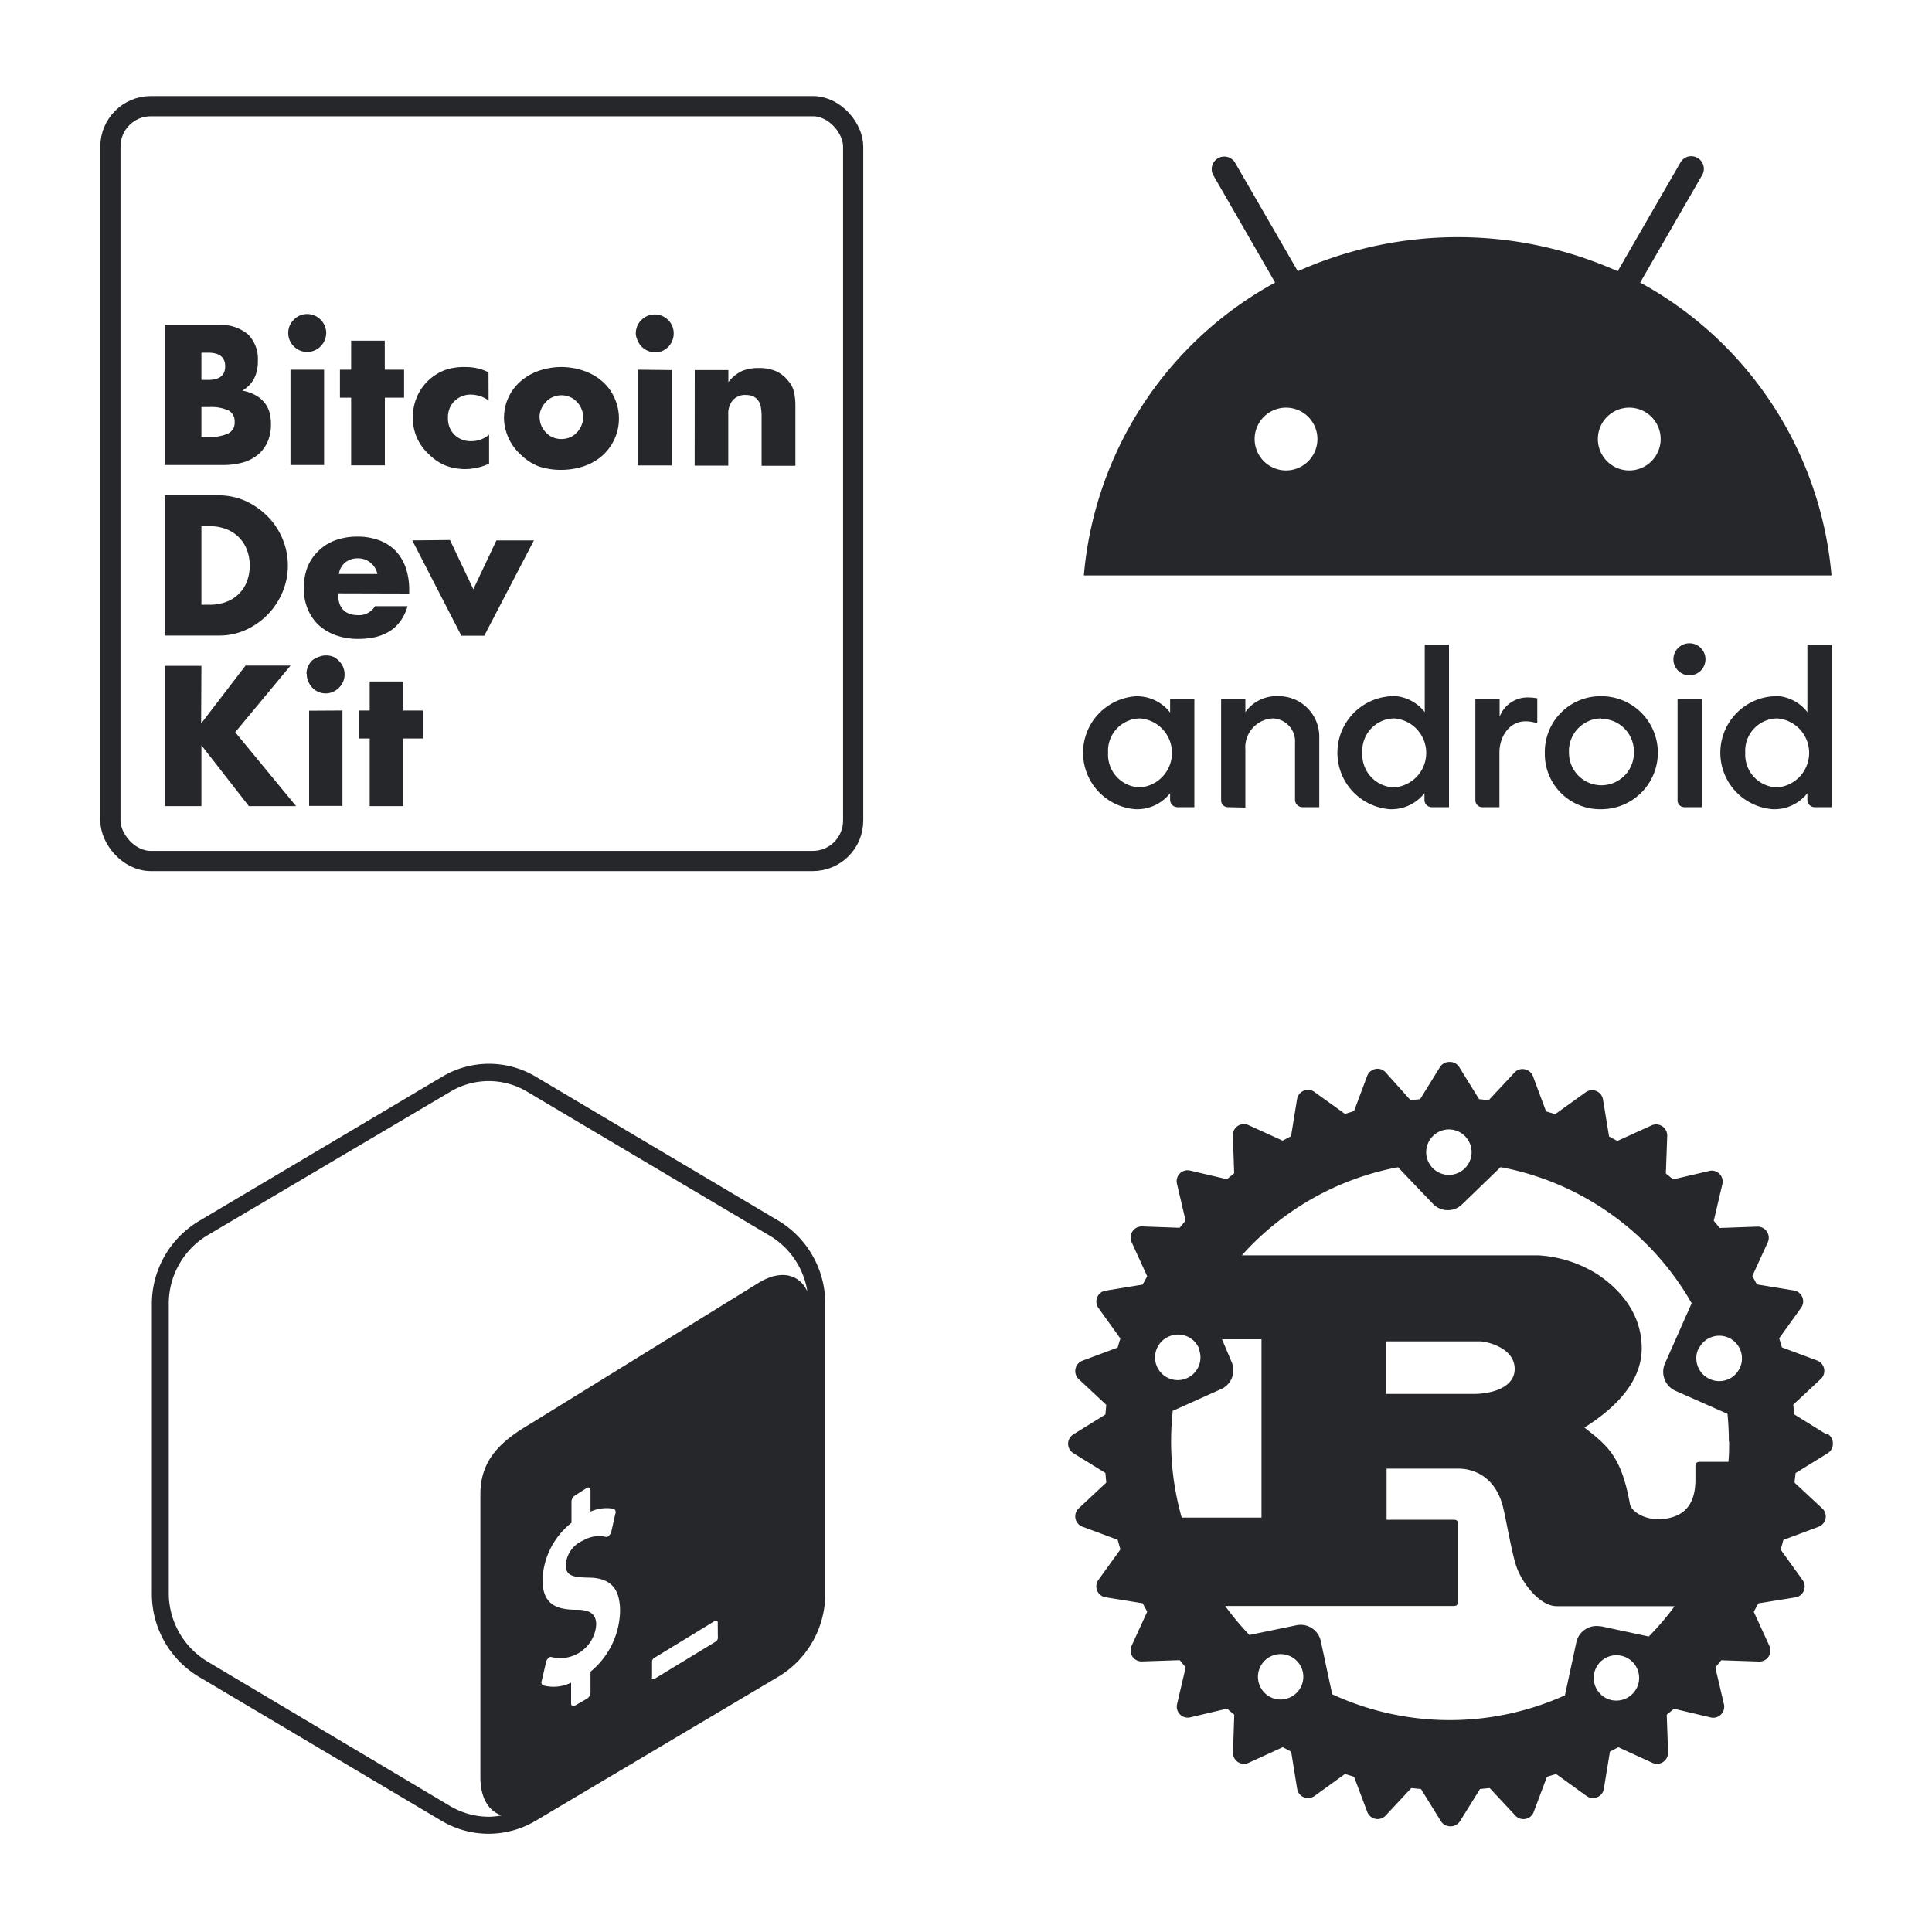 <svg viewBox="0 0 200 200" xmlns="http://www.w3.org/2000/svg"><rect fill="none" height="78.14" rx="4.18" stroke="#26272b" stroke-width="2.09" width="76.89" x="11.43" y="10.99"/><g fill="#26272b"><path d="m20.85 45.22h.82a4.12 4.12 0 0 0 2-.37 1.24 1.24 0 0 0 .62-1.17 1.26 1.26 0 0 0 -.62-1.18 4.26 4.26 0 0 0 -2-.36h-.82zm0-5.89h.69q1.77 0 1.77-1.41t-1.77-1.41h-.69zm-3.78-5.7h5.62a4.36 4.36 0 0 1 3 1 3.6 3.6 0 0 1 1 2.77 3.8 3.8 0 0 1 -.4 1.82 3.25 3.25 0 0 1 -1.2 1.22 4.4 4.4 0 0 1 1.37.48 3 3 0 0 1 .93.78 2.74 2.74 0 0 1 .51 1 4.82 4.82 0 0 1 .15 1.23 4.49 4.49 0 0 1 -.35 1.81 3.77 3.77 0 0 1 -1 1.33 4.33 4.33 0 0 1 -1.57.81 7.84 7.84 0 0 1 -2.08.26h-5.98zm16.48 4.64v9.87h-3.48v-9.87zm-3.71-3.8a1.94 1.94 0 0 1 .15-.76 2 2 0 0 1 .43-.62 2 2 0 0 1 .62-.43 2 2 0 0 1 1.52 0 2.13 2.13 0 0 1 .63.43 2 2 0 0 1 .42.62 2 2 0 0 1 .16.76 2 2 0 0 1 -1.21 1.81 1.94 1.94 0 0 1 -2.14-.42 2 2 0 0 1 -.43-.63 1.91 1.91 0 0 1 -.15-.76zm10 6.7v7h-3.49v-7h-1.16v-2.9h1.16v-3h3.48v3h2v2.9zm10.74.29a3.2 3.2 0 0 0 -1.82-.61 2.38 2.38 0 0 0 -1.7.66 2.17 2.17 0 0 0 -.51.75 2.54 2.54 0 0 0 -.18 1 2.49 2.49 0 0 0 .18 1 2.22 2.22 0 0 0 1.26 1.24 2.5 2.5 0 0 0 1 .17 2.85 2.85 0 0 0 1.82-.67v3a6 6 0 0 1 -2.44.56 5.86 5.86 0 0 1 -2.05-.36 5.33 5.33 0 0 1 -1.77-1.2 5.16 5.16 0 0 1 -1.19-1.64 5 5 0 0 1 -.44-2.13 5.31 5.31 0 0 1 .42-2.14 5.1 5.1 0 0 1 1.16-1.68 5.27 5.27 0 0 1 1.74-1.1 6 6 0 0 1 2.17-.31 5.13 5.13 0 0 1 2.34.54zm5.28 1.7a2.24 2.24 0 0 0 .18.91 2.48 2.48 0 0 0 .49.72 2 2 0 0 0 .71.49 2.32 2.32 0 0 0 .87.17 2.38 2.38 0 0 0 .88-.17 2.1 2.1 0 0 0 .71-.49 2.27 2.27 0 0 0 .48-.72 2.16 2.16 0 0 0 0-1.77 2.27 2.27 0 0 0 -.48-.72 1.94 1.94 0 0 0 -.7-.48 2.2 2.2 0 0 0 -.88-.18 2.15 2.15 0 0 0 -.87.18 1.86 1.86 0 0 0 -.71.48 2.57 2.57 0 0 0 -.49.71 2.12 2.12 0 0 0 -.2.87zm-3.68 0a4.73 4.73 0 0 1 .45-2 4.89 4.89 0 0 1 1.23-1.66 5.72 5.72 0 0 1 1.88-1.1 7.11 7.11 0 0 1 4.73 0 5.68 5.68 0 0 1 1.89 1.09 4.9 4.9 0 0 1 1.24 1.68 5.15 5.15 0 0 1 -1.25 6 5.63 5.63 0 0 1 -1.9 1.09 7.39 7.39 0 0 1 -2.39.38 7.11 7.11 0 0 1 -2.35-.38 5.56 5.56 0 0 1 -1.87-1.26 5.1 5.1 0 0 1 -1.22-1.71 5.24 5.24 0 0 1 -.45-2.17zm17.35-4.85v9.87h-3.53v-9.91zm-3.71-3.8a1.94 1.94 0 0 1 .15-.76 2 2 0 0 1 .42-.62 2.13 2.13 0 0 1 .63-.43 2 2 0 0 1 1.52 0 2.13 2.13 0 0 1 .63.43 2 2 0 0 1 .42.62 1.94 1.94 0 0 1 .15.76 1.91 1.91 0 0 1 -.15.76 1.93 1.93 0 0 1 -1 1.05 1.89 1.89 0 0 1 -1.52 0 1.93 1.93 0 0 1 -1.07-1.09 1.91 1.91 0 0 1 -.19-.76zm6.1 3.8h3.48v1.25a3.86 3.86 0 0 1 1.45-1.17 4.51 4.51 0 0 1 1.71-.29 4.32 4.32 0 0 1 1.78.33 3.42 3.42 0 0 1 1.26 1 2.58 2.58 0 0 1 .58 1.11 6 6 0 0 1 .16 1.41v6.27h-3.5v-5a5.55 5.55 0 0 0 -.1-1.19 1.55 1.55 0 0 0 -.38-.72 1.44 1.44 0 0 0 -.52-.33 2.06 2.06 0 0 0 -.62-.09 1.68 1.68 0 0 0 -1.35.53 2.16 2.16 0 0 0 -.48 1.51v5.27h-3.48zm-51.07 24.29h.86a4.55 4.55 0 0 0 1.75-.31 3.58 3.58 0 0 0 1.3-.85 3.41 3.41 0 0 0 .81-1.28 4.45 4.45 0 0 0 .28-1.62 4.32 4.32 0 0 0 -.29-1.62 3.6 3.6 0 0 0 -.82-1.29 3.72 3.72 0 0 0 -1.3-.85 4.72 4.72 0 0 0 -1.73-.31h-.86zm-3.78-11.32h5.59a6.73 6.73 0 0 1 2.78.59 7.74 7.74 0 0 1 2.27 1.59 7.28 7.28 0 0 1 1.53 2.31 7.07 7.07 0 0 1 .56 2.77 7 7 0 0 1 -.55 2.74 7.41 7.41 0 0 1 -1.52 2.32 7.59 7.59 0 0 1 -2.27 1.6 6.6 6.6 0 0 1 -2.8.59h-5.59zm22 8.14a2.08 2.08 0 0 0 -.71-1.17 2 2 0 0 0 -1.31-.45 2 2 0 0 0 -1.32.43 1.92 1.92 0 0 0 -.65 1.19zm-4.08 2c0 1.51.7 2.26 2.12 2.26a1.9 1.9 0 0 0 1.71-.93h3.37q-1 3.39-5.1 3.39a6.77 6.77 0 0 1 -2.3-.37 5.39 5.39 0 0 1 -1.79-1.05 4.92 4.92 0 0 1 -1.14-1.66 5.51 5.51 0 0 1 -.41-2.16 6 6 0 0 1 .39-2.22 4.63 4.63 0 0 1 1.16-1.68 4.73 4.73 0 0 1 1.72-1.07 6.49 6.49 0 0 1 2.28-.38 6.32 6.32 0 0 1 2.25.38 4.59 4.59 0 0 1 1.68 1.07 4.89 4.89 0 0 1 1.07 1.76 7 7 0 0 1 .36 2.32v.36zm11.59-5.52 2.42 5.1 2.39-5.06h3.88l-5.14 9.87h-2.37l-5.08-9.87zm-25.76 19 4.6-6h4.66l-5.73 6.9 6.3 7.65h-4.89l-4.91-6.3v6.3h-3.78v-14.52h3.78zm14.63-1.35v9.88h-3.45v-9.86zm-3.72-3.8a1.79 1.79 0 0 1 .16-.76 2 2 0 0 1 .42-.62 2.13 2.13 0 0 1 .69-.37 1.91 1.91 0 0 1 .76-.15 1.94 1.94 0 0 1 .76.15 2.12 2.12 0 0 1 1 1.05 1.94 1.94 0 0 1 .15.76 1.91 1.91 0 0 1 -.15.76 2.13 2.13 0 0 1 -.43.63 2 2 0 0 1 -.62.42 1.79 1.79 0 0 1 -.76.16 1.76 1.76 0 0 1 -.76-.16 1.93 1.93 0 0 1 -1-1 1.76 1.76 0 0 1 -.19-.85zm10 6.7v7h-3.46v-7h-1.15v-2.9h1.15v-3h3.49v3h2v2.9z" fill-rule="evenodd"/><path d="m189.05 148.47-3.32-2.06-.09-1 2.85-2.66a1.13 1.13 0 0 0 .34-1.06 1.15 1.15 0 0 0 -.72-.85l-3.65-1.36c-.09-.31-.18-.63-.28-.94l2.27-3.16a1.14 1.14 0 0 0 -.74-1.79l-3.84-.63c-.15-.29-.31-.57-.47-.86l1.6-3.5a1.15 1.15 0 0 0 -1.08-1.62l-3.9.14-.61-.75.89-3.8a1.13 1.13 0 0 0 -1.3-1.37l-3.8.89-.75-.61.14-3.9a1.15 1.15 0 0 0 -1.62-1.08l-3.54 1.61-.86-.46-.63-3.84a1.14 1.14 0 0 0 -1.79-.74l-3.16 2.27-.94-.29-1.36-3.64a1.15 1.15 0 0 0 -.85-.72 1.13 1.13 0 0 0 -1.06.34l-2.66 2.85c-.32 0-.64-.07-1-.09l-2.06-3.32a1.12 1.12 0 0 0 -1-.54 1.14 1.14 0 0 0 -1 .54l-2.05 3.32-1 .09-2.58-2.88a1.12 1.12 0 0 0 -1.05-.34 1.15 1.15 0 0 0 -.85.72l-1.36 3.64-.94.29-3.16-2.27a1.11 1.11 0 0 0 -1.11-.13 1.16 1.16 0 0 0 -.69.87l-.62 3.84-.87.46-3.54-1.61a1.13 1.13 0 0 0 -1.11.09 1.12 1.12 0 0 0 -.5 1l.13 3.9-.75.61-3.8-.89a1.13 1.13 0 0 0 -1.37 1.37l.89 3.8-.61.75-3.9-.14a1.15 1.15 0 0 0 -1.08 1.62l1.62 3.54c-.16.29-.32.57-.47.86l-3.84.63a1.12 1.12 0 0 0 -.87.69 1.14 1.14 0 0 0 .13 1.1l2.27 3.16c-.1.31-.19.63-.28.94l-3.65 1.36a1.15 1.15 0 0 0 -.38 1.91l2.85 2.66-.09 1-3.32 2.06a1.14 1.14 0 0 0 0 1.94l3.32 2.05.09 1-2.85 2.66a1.14 1.14 0 0 0 .38 1.9l3.65 1.36c.09.32.18.63.28 1l-2.27 3.15a1.14 1.14 0 0 0 .74 1.8l3.84.62c.15.29.31.58.47.87l-1.62 3.54a1.16 1.16 0 0 0 .09 1.11 1.13 1.13 0 0 0 1 .5l3.9-.13.61.75-.89 3.8a1.14 1.14 0 0 0 1.37 1.37l3.8-.9.75.62-.13 3.9a1.13 1.13 0 0 0 .5 1 1.16 1.16 0 0 0 1.11.09l3.54-1.62.87.46.62 3.84a1.14 1.14 0 0 0 1.8.75l3.15-2.28.94.29 1.37 3.64a1.14 1.14 0 0 0 1.9.38l2.66-2.85 1 .1 2.05 3.31a1.15 1.15 0 0 0 1 .55 1.14 1.14 0 0 0 1-.55l2.06-3.31 1-.1 2.66 2.85a1.13 1.13 0 0 0 1.06.34 1.1 1.1 0 0 0 .84-.72l1.37-3.64.94-.29 3.16 2.28a1.14 1.14 0 0 0 1.1.13 1.12 1.12 0 0 0 .69-.88l.63-3.84.86-.46 3.54 1.62a1.15 1.15 0 0 0 1.62-1.08l-.14-3.9.75-.62 3.8.9a1.14 1.14 0 0 0 1.37-1.37l-.89-3.8.61-.75 3.9.13a1.13 1.13 0 0 0 1-.5 1.16 1.16 0 0 0 .09-1.11l-1.62-3.54c.16-.29.32-.58.47-.87l3.84-.62a1.14 1.14 0 0 0 .74-1.8l-2.27-3.15c.1-.32.19-.63.28-1l3.65-1.36a1.15 1.15 0 0 0 .72-.84 1.13 1.13 0 0 0 -.34-1.06l-2.86-2.66c0-.32.07-.65.1-1l3.32-2.05a1.16 1.16 0 0 0 .54-1 1.15 1.15 0 0 0 -.54-1zm-22.2 27.53a2.35 2.35 0 1 1 2.78-1.81 2.37 2.37 0 0 1 -2.78 1.81zm-1.13-7.63a2.14 2.14 0 0 0 -2.54 1.65l-1.18 5.48a29 29 0 0 1 -24.09-.11l-1.18-5.5a2.13 2.13 0 0 0 -2.54-1.64l-4.85 1a28.44 28.44 0 0 1 -2.51-3h23.61c.27 0 .45-.05.45-.29v-8.35c0-.24-.18-.29-.45-.29h-6.9v-5.29h7.46c.69 0 3.65.19 4.6 4 .29 1.16.94 4.95 1.39 6.16.44 1.37 2.25 4.08 4.18 4.08h11.76a2.22 2.22 0 0 0 .43 0 28.66 28.66 0 0 1 -2.68 3.14l-5-1.07zm-32.65 7.51a2.35 2.35 0 1 1 1.8-2.79 2.35 2.35 0 0 1 -1.8 2.78zm-9-36.31a2.35 2.35 0 1 1 -3.1-1.2 2.35 2.35 0 0 1 3.14 1.19zm-2.75 6.52 5-2.25a2.14 2.14 0 0 0 1.18-2.84l-1-2.36h4.09v18.46h-8.26a28.91 28.91 0 0 1 -.93-11zm22.18-1.79v-5.44h9.75c.5 0 3.55.58 3.55 2.86 0 1.9-2.34 2.58-4.26 2.58zm35.5 4.88c0 .73 0 1.44-.08 2.15h-3c-.29 0-.41.19-.41.48v1.37c0 3.2-1.81 3.9-3.39 4.07s-3.18-.63-3.39-1.55c-.89-5-2.37-6.07-4.71-7.92 2.91-1.84 5.93-4.56 5.93-8.2 0-3.94-2.7-6.41-4.53-7.63a12.88 12.88 0 0 0 -6.21-2h-30.65a28.88 28.88 0 0 1 16.16-9.12l3.62 3.79a2.12 2.12 0 0 0 3 .07l4-3.87a28.92 28.92 0 0 1 19.78 14.09l-2.77 6.25a2.15 2.15 0 0 0 1.15 2.84l5.33 2.36c.09.95.14 1.91.14 2.87zm-30.63-31.61a2.34 2.34 0 0 1 3.31.07 2.35 2.35 0 1 1 -3.31-.07zm27.46 22.1a2.35 2.35 0 1 1 1.19 3.1 2.35 2.35 0 0 1 -1.22-3.1z"/><path d="m117.56 72.08a5.86 5.86 0 0 0 0 11.69 4.34 4.34 0 0 0 3.57-1.66v.73a.77.77 0 0 0 .73.72h1.78v-11.23h-2.51v1.43a4.34 4.34 0 0 0 -3.57-1.68zm.45 2.29a3.58 3.58 0 0 1 0 7.14 3.39 3.39 0 0 1 -3.3-3.59 3.35 3.35 0 0 1 3.29-3.55z"/><path d="m127.13 83.56a.7.7 0 0 1 -.72-.72v-10.51h2.51v1.39a3.93 3.93 0 0 1 3.38-1.65 4.19 4.19 0 0 1 4.27 4.3v7.19h-1.74a.77.77 0 0 1 -.77-.77v-5.87a2.38 2.38 0 0 0 -2.33-2.55 3 3 0 0 0 -2.81 3.23v6z"/><path d="m143.89 72.08a5.86 5.86 0 0 0 0 11.69 4.34 4.34 0 0 0 3.57-1.66v.73a.76.76 0 0 0 .72.72h1.82v-16.84h-2.51v7a4.34 4.34 0 0 0 -3.57-1.68zm.44 2.29a3.58 3.58 0 0 1 0 7.14 3.39 3.39 0 0 1 -3.3-3.59 3.35 3.35 0 0 1 3.3-3.55z"/><path d="m153.46 83.56a.71.71 0 0 1 -.73-.72v-10.51h2.51v1.87a3.09 3.09 0 0 1 3-2 5.11 5.11 0 0 1 .9.09v2.59a3.68 3.68 0 0 0 -1.2-.21c-1.76 0-2.72 1.66-2.72 3.23v5.66z"/><path d="m174.38 83.56a.7.7 0 0 1 -.72-.72v-10.51h2.51v11.23z"/><path d="m183.53 72.08a5.86 5.86 0 0 0 0 11.69 4.34 4.34 0 0 0 3.57-1.66v.73a.76.76 0 0 0 .72.72h1.79v-16.84h-2.51v7a4.34 4.34 0 0 0 -3.57-1.68zm.44 2.29a3.58 3.58 0 0 1 0 7.14 3.39 3.39 0 0 1 -3.3-3.59 3.35 3.35 0 0 1 3.33-3.55z"/><circle cx="174.89" cy="68.25" r="1.66"/><path d="m165.77 72.07a5.77 5.77 0 0 0 -5.85 5.85 5.72 5.72 0 0 0 5.85 5.85 5.85 5.85 0 1 0 0-11.7zm0 2.34a3.39 3.39 0 0 1 3.37 3.52 3.36 3.36 0 1 1 -6.72 0 3.38 3.38 0 0 1 3.35-3.56z"/><path d="m169.79 29.25 6.42-11.13a1.3 1.3 0 0 0 -.48-1.77 1.28 1.28 0 0 0 -1.77.47l-6.5 11.26a40.58 40.58 0 0 0 -33.11 0l-6.51-11.26a1.3 1.3 0 0 0 -2.25 1.3l6.41 11.13a38.29 38.29 0 0 0 -19.8 30.32h77.4a38.3 38.3 0 0 0 -19.81-30.32zm-36.66 19.45a3.25 3.25 0 1 1 3.25-3.24 3.25 3.25 0 0 1 -3.25 3.24zm35.54 0a3.25 3.25 0 1 1 3.24-3.24 3.25 3.25 0 0 1 -3.24 3.24z"/><path d="m80.62 126.39-25.17-14.94a9.45 9.45 0 0 0 -9.66 0l-25.17 14.94a10 10 0 0 0 -4.9 8.65v29.88a10 10 0 0 0 4.85 8.65l25.17 14.94a9.52 9.52 0 0 0 9.67 0l25.17-14.94a10 10 0 0 0 4.85-8.65v-29.92a10 10 0 0 0 -4.81-8.61zm-19.49 46.66v2.14a.77.77 0 0 1 -.37.66l-1.27.73c-.21.11-.37 0-.37-.28v-2.11a4.15 4.15 0 0 1 -2.9.28.37.37 0 0 1 -.14-.47l.45-1.95a.81.81 0 0 1 .26-.42l.12-.09a.34.34 0 0 1 .2 0 3.73 3.73 0 0 0 4.61-3.34c0-1.09-.6-1.55-2-1.56-1.83 0-3.52-.35-3.56-3a7.85 7.85 0 0 1 3-6v-2.17a.77.77 0 0 1 .37-.66l1.23-.79c.2-.1.37 0 .37.29v2.17a4.08 4.08 0 0 1 2.41-.29.4.4 0 0 1 .16.51l-.43 1.92a.94.94 0 0 1 -.27.38.38.38 0 0 1 -.13.09.28.28 0 0 1 -.18 0 3.2 3.2 0 0 0 -2.32.38 2.93 2.93 0 0 0 -1.8 2.53c0 1 .52 1.28 2.26 1.31 2.33 0 3.33 1.06 3.36 3.4a8.35 8.35 0 0 1 -3.06 6.34zm13.18-3.61a.5.5 0 0 1 -.19.48l-6.36 3.87a.19.19 0 0 1 -.26 0 .16.16 0 0 1 0-.16v-1.63a.47.47 0 0 1 .29-.41l6.21-3.79a.19.19 0 0 1 .3.19zm4.4-36.75-23.82 14.71c-3 1.76-5.16 3.69-5.16 7.26v29.34c0 2.14.88 3.51 2.2 3.93a7.4 7.4 0 0 1 -1.32.14 7.91 7.91 0 0 1 -4-1.1l-25.14-14.97a8.28 8.28 0 0 1 -4-7.11v-29.89a8.26 8.26 0 0 1 4-7.12l25.17-14.88a7.74 7.74 0 0 1 7.91 0l25.17 14.94a8.19 8.19 0 0 1 3.86 5.76c-.81-1.78-2.69-2.27-4.88-1z"/></g></svg>